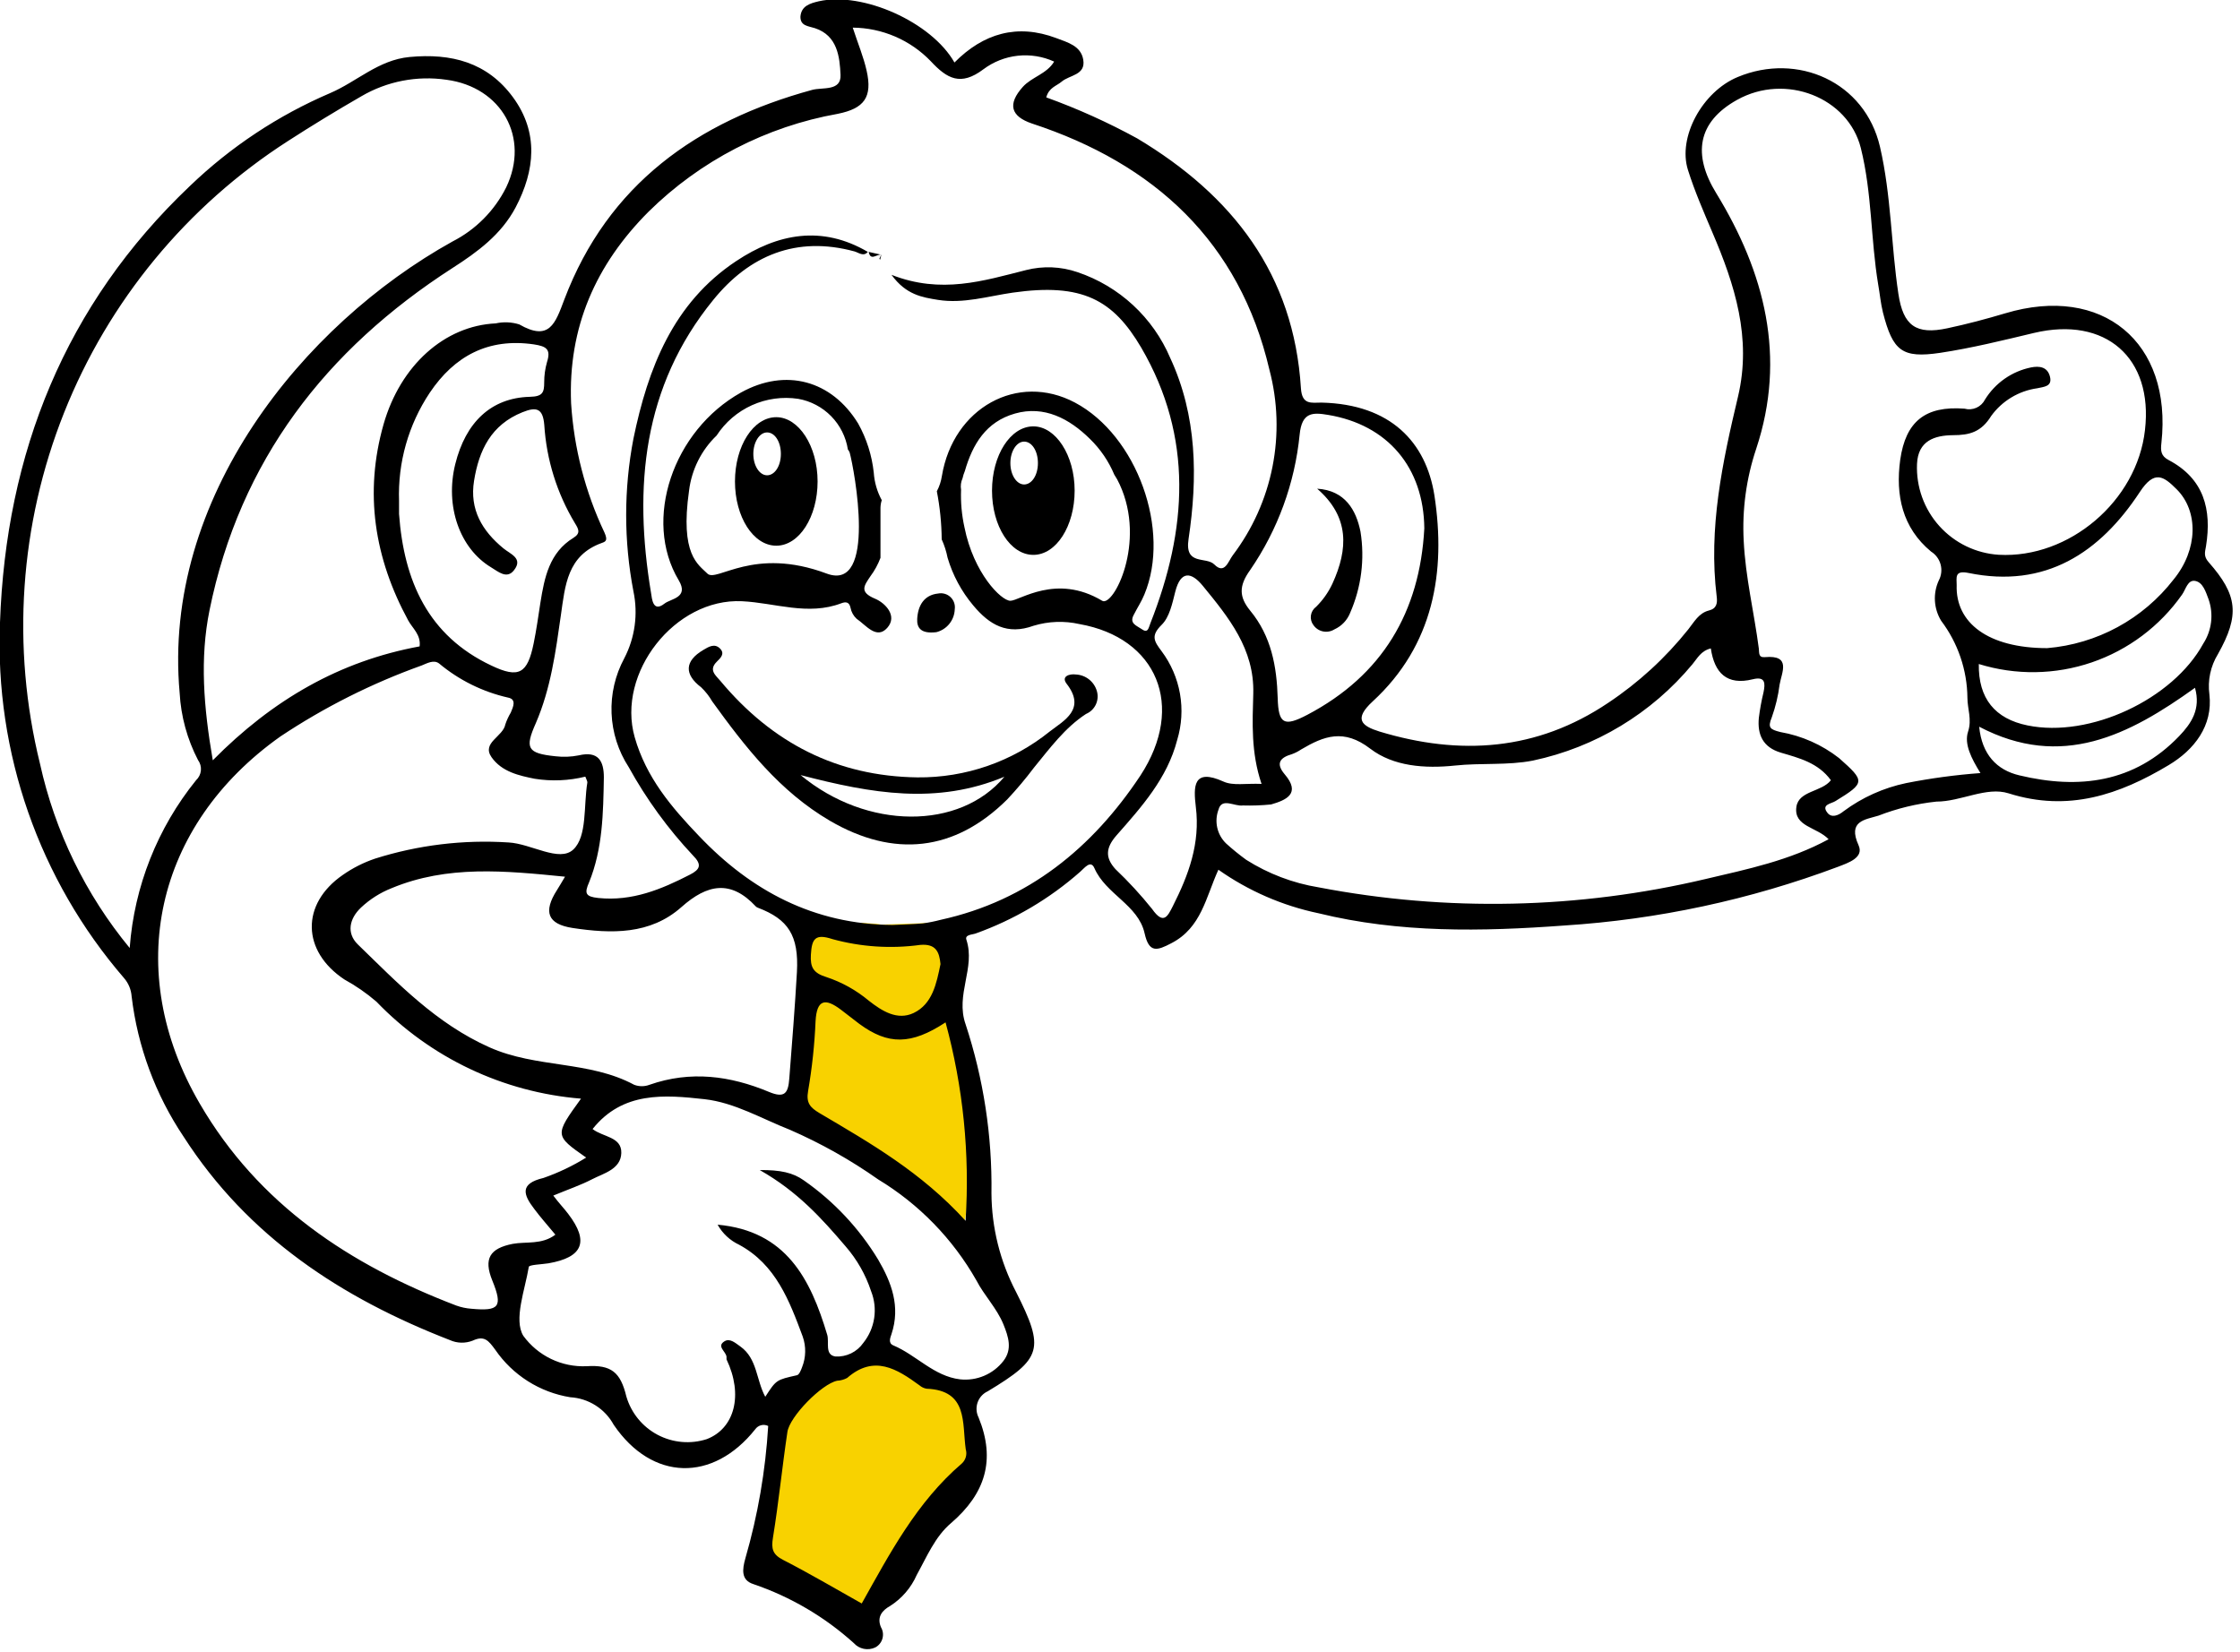 <svg width="244" height="180" viewBox="0 0 244 180" fill="none" xmlns="http://www.w3.org/2000/svg">
<g clip-path="url(#clip0_296_507)">
<path d="M95.996 100.73C94.996 100.45 87.996 100.45 87.996 100.45L85.996 120.45L104.996 133.45C104.996 133.45 106.996 124.45 104.996 117.95C103.926 114.47 103.996 107.45 103.996 107.45L104.076 100.45L96.076 100.73" fill="#F8D200"/>
<path d="M84.917 151.45C84.917 151.45 85.917 154.45 84.917 156.45C83.917 158.45 81.917 170.45 82.917 170.45C83.917 170.45 93.917 176.45 93.917 176.45C93.917 176.45 107.917 159.45 106.917 158.45C105.917 157.45 104.917 151.45 104.917 151.45L98.917 148.45L94.917 147.45L88.917 149.45L84.917 151.45Z" fill="#F8D200"/>
<path d="M95.997 27.76C95.537 27.63 94.797 28.53 94.617 27.38V27.44L96.057 27.77L95.997 27.76Z" fill="black"/>
<path d="M96 27.77L95.88 28.28C95.88 28.28 95.78 28.21 95.79 28.19C95.8 28.17 95.92 27.9 95.99 27.76L96 27.77Z" fill="black"/>
<path d="M99.928 84.69C105.169 84.745 110.266 82.978 114.348 79.69C115.888 78.5 118.348 77.27 116.178 74.48C115.558 73.66 116.538 73.39 117.178 73.48C117.702 73.501 118.206 73.686 118.618 74.009C119.031 74.332 119.332 74.777 119.478 75.28C119.624 75.769 119.584 76.294 119.367 76.756C119.149 77.217 118.768 77.582 118.298 77.78C115.998 79.28 114.358 81.52 112.628 83.63C111.721 84.835 110.749 85.99 109.718 87.09C103.988 92.78 97.358 93.48 90.388 89.41C84.928 86.21 81.188 81.41 77.578 76.41C77.25 75.842 76.843 75.323 76.368 74.87C74.518 73.47 74.568 72.01 76.608 70.81C77.178 70.47 77.828 70.06 78.418 70.64C79.008 71.22 78.478 71.69 78.088 72.08C77.158 73 77.948 73.56 78.478 74.19C84.108 80.93 91.158 84.57 99.928 84.69ZM87.208 84.44C94.448 90.44 104.548 90.44 109.408 84.62C102.048 87.69 94.998 86.47 87.208 84.44Z" fill="black"/>
<path d="M102 68.87C100.27 69.08 99.86 68.36 99.91 67.42C99.99 65.99 100.64 64.82 102.19 64.66C102.43 64.613 102.678 64.624 102.913 64.692C103.148 64.76 103.363 64.884 103.54 65.052C103.717 65.221 103.851 65.429 103.932 65.66C104.012 65.891 104.035 66.138 104 66.38C103.981 66.956 103.776 67.51 103.415 67.959C103.055 68.408 102.558 68.728 102 68.87Z" fill="black"/>
<path d="M143.477 53.24C146.537 53.43 147.727 55.59 148.197 57.92C148.678 60.917 148.286 63.99 147.067 66.77C146.749 67.571 146.132 68.216 145.347 68.57C144.981 68.797 144.542 68.876 144.12 68.79C143.699 68.705 143.325 68.462 143.077 68.11C142.961 67.961 142.877 67.791 142.829 67.609C142.78 67.427 142.769 67.238 142.795 67.051C142.821 66.865 142.884 66.686 142.981 66.524C143.077 66.362 143.205 66.222 143.357 66.11C144.096 65.384 144.699 64.53 145.137 63.59C146.877 59.79 146.997 56.3 143.477 53.24Z" fill="black"/>
<path d="M94.587 27.38C94.565 27.397 94.545 27.418 94.527 27.44L94.587 27.38Z" fill="black"/>
<path d="M240.588 61.25C240.008 60.6 240.188 60.14 240.298 59.5C240.938 55.5 240.078 52.15 236.228 50.12C235.388 49.68 235.338 49.12 235.438 48.26C236.648 37.26 228.988 30.97 218.438 34.13C216.358 34.75 214.258 35.31 212.138 35.76C208.718 36.5 207.308 35.49 206.788 32.01C205.988 26.7 206.018 21.34 204.788 16.01C203.148 8.9 195.788 5.68 189.288 8.39C185.448 9.98 182.728 14.93 183.868 18.52C184.598 20.84 185.578 23.08 186.528 25.32C188.978 31.04 190.818 36.82 189.328 43.17C187.618 50.35 186.078 57.56 186.998 65C187.088 65.71 186.998 66.3 186.148 66.51C185.038 66.79 184.538 67.77 183.898 68.57C181.423 71.672 178.482 74.371 175.178 76.57C167.408 81.8 159.038 82.35 150.278 79.7C148.278 79.08 147.448 78.33 149.528 76.41C156.158 70.31 157.528 62.3 156.248 53.97C155.338 48.18 151.488 44.04 143.958 43.86C142.858 43.86 141.828 44.15 141.708 42.3C140.938 29.88 134.268 21.3 123.878 15.08C120.695 13.337 117.382 11.842 113.968 10.61C114.258 9.53 115.088 9.37 115.638 8.9C116.498 8.16 118.278 8.2 117.998 6.51C117.748 4.98 116.258 4.61 115.058 4.15C110.808 2.55 107.118 3.63 103.968 6.81C101.468 2.4 93.969 -0.94 89.189 0.14C88.249 0.36 87.269 0.64 87.189 1.83C87.189 2.83 88.028 2.83 88.769 3.07C91.228 3.88 91.469 6.2 91.558 8.16C91.638 9.95 89.618 9.49 88.478 9.79C75.918 13.22 66.228 20.1 61.478 32.61C60.478 35.27 59.839 37.22 56.559 35.34C55.729 35.082 54.847 35.044 53.998 35.23C48.438 35.49 43.618 39.79 41.779 46.23C39.658 53.7 40.779 60.8 44.459 67.58C44.928 68.45 45.868 69.15 45.709 70.42C37.008 72.02 29.709 76.22 23.178 82.83C22.178 77.02 21.759 71.74 22.819 66.5C26.128 50.18 35.489 38.09 49.288 29.2C52.019 27.45 54.599 25.55 56.158 22.61C58.288 18.56 58.688 14.44 55.889 10.61C53.089 6.78 49.148 5.78 44.608 6.21C41.218 6.53 38.868 8.9 35.968 10.14C30.307 12.565 25.13 15.993 20.689 20.26C7.078 33.18 0.638 49.39 -0.002 67.85C-0.572 81.997 4.258 95.832 13.508 106.55C13.995 107.109 14.286 107.811 14.338 108.55C14.99 114.019 16.93 119.256 19.998 123.83C26.998 134.73 37.199 141.41 48.998 145.99C49.39 146.167 49.813 146.264 50.242 146.274C50.672 146.285 51.099 146.208 51.498 146.05C52.758 145.46 53.218 146.05 53.949 147.05C54.89 148.42 56.099 149.584 57.503 150.473C58.908 151.362 60.478 151.956 62.118 152.22C63.097 152.277 64.044 152.583 64.872 153.108C65.7 153.632 66.38 154.359 66.849 155.22C71.038 161.37 77.659 161.49 82.258 155.72C82.411 155.498 82.639 155.338 82.899 155.27C83.16 155.202 83.437 155.231 83.678 155.35C83.386 160.227 82.554 165.056 81.198 169.75C80.838 171.01 80.719 172.15 82.069 172.58C86.11 173.956 89.829 176.141 92.999 179C93.285 179.321 93.667 179.541 94.089 179.628C94.51 179.714 94.949 179.662 95.338 179.48C95.529 179.38 95.696 179.242 95.831 179.075C95.966 178.908 96.066 178.715 96.124 178.508C96.182 178.302 96.197 178.085 96.169 177.872C96.14 177.659 96.069 177.454 95.959 177.27C95.478 176.12 96.148 175.41 96.959 174.96C98.239 174.145 99.248 172.969 99.859 171.58C100.968 169.58 101.858 167.4 103.598 165.93C107.318 162.73 108.488 159.06 106.598 154.43C106.47 154.178 106.395 153.902 106.376 153.62C106.357 153.337 106.396 153.054 106.489 152.787C106.582 152.52 106.729 152.274 106.919 152.065C107.11 151.856 107.341 151.688 107.598 151.57C113.498 148.01 113.828 146.98 110.678 140.75C108.939 137.432 108.02 133.746 107.998 130C108.087 123.746 107.134 117.521 105.178 111.58C104.048 108.35 106.278 105.45 105.268 102.38C105.078 101.82 105.908 101.83 106.268 101.7C110.461 100.201 114.33 97.917 117.668 94.97C118.098 94.61 118.798 93.63 119.208 94.57C120.458 97.44 123.978 98.57 124.678 101.67C125.168 103.86 126.028 103.58 127.608 102.75C130.868 101.06 131.348 97.75 132.718 94.75C135.988 97.055 139.694 98.668 143.608 99.49C152.448 101.66 161.388 101.49 170.378 100.83C180.575 100.179 190.62 98.026 200.188 94.44C201.328 94 203.068 93.44 202.448 92.08C201.248 89.42 203.148 89.31 204.618 88.86C206.642 88.074 208.76 87.559 210.918 87.33C213.628 87.33 216.378 85.66 218.798 86.43C225.298 88.49 230.868 86.57 236.238 83.35C239.028 81.68 241.058 79.06 240.668 75.66C240.461 74.13 240.789 72.575 241.598 71.26C243.998 67 243.738 64.82 240.588 61.25ZM237.108 53.31C239.478 55.68 239.448 59.86 236.768 63.13C235.117 65.263 233.04 67.029 230.669 68.317C228.299 69.604 225.687 70.385 222.998 70.61C216.558 70.61 212.998 67.85 213.138 63.74C213.138 62.93 212.878 62.1 214.428 62.42C222.798 64.14 228.738 60.22 233.088 53.6C234.688 51.16 235.678 51.88 237.108 53.31ZM144.668 45.2C151.158 46.28 155.088 50.93 155.148 57.57C154.658 66.68 150.568 73.57 142.428 77.86C139.848 79.22 139.258 78.86 139.178 76.06C139.078 72.6 138.478 69.3 136.178 66.52C134.998 65.07 134.898 63.87 136.178 62.1C139.189 57.716 141.043 52.642 141.568 47.35C141.808 44.88 142.998 44.92 144.668 45.2ZM43.468 56C43.468 55.53 43.468 55.05 43.468 54.58C43.321 50.397 44.489 46.274 46.809 42.79C49.498 38.79 53.178 36.79 58.169 37.52C59.508 37.73 60.029 38.04 59.589 39.43C59.38 40.155 59.276 40.906 59.279 41.66C59.279 42.75 59.118 43.2 57.718 43.23C53.489 43.34 50.718 46.01 49.589 50.57C48.459 55.13 50.069 59.75 53.498 61.81C54.269 62.27 55.218 63.14 55.998 62.11C56.998 60.83 55.608 60.37 54.849 59.75C52.519 57.84 51.129 55.5 51.639 52.37C52.178 49.04 53.498 46.28 56.908 44.91C58.489 44.27 59.139 44.53 59.288 46.3C59.527 50.083 60.672 53.753 62.629 57C63.019 57.63 63.279 58.09 62.468 58.59C59.839 60.2 59.309 62.9 58.868 65.64C58.639 67.13 58.428 68.64 58.129 70.1C57.459 73.37 56.538 73.95 53.508 72.5C46.629 69.25 43.998 63.29 43.468 56ZM14.129 103.28C9.328 97.458 5.98 90.579 4.358 83.21C1.222 70.499 2.138 57.125 6.98 44.96C11.821 32.796 20.345 22.45 31.358 15.37C33.972 13.683 36.639 12.057 39.358 10.49C42.157 8.852 45.43 8.217 48.639 8.69C54.639 9.49 57.739 14.99 55.139 20.41C53.869 22.951 51.819 25.019 49.288 26.31C32.949 35.38 17.648 54.31 19.569 75.49C19.709 78.041 20.391 80.533 21.569 82.8C21.81 83.129 21.922 83.534 21.883 83.94C21.844 84.346 21.657 84.723 21.358 85C17.15 90.207 14.628 96.573 14.129 103.25V103.28ZM53.629 139.51C54.798 142.38 54.368 142.86 51.349 142.58C50.785 142.539 50.23 142.421 49.699 142.23C38.108 137.8 28.159 131.23 21.759 120.23C13.319 105.76 16.898 89.9 30.549 80.23C35.342 77.039 40.507 74.443 45.928 72.5C46.529 72.26 47.248 71.84 47.828 72.28C50.005 74.099 52.582 75.374 55.349 76C56.279 76.18 55.908 77 55.639 77.63C55.397 78.035 55.199 78.464 55.048 78.91C54.809 80.26 52.428 80.91 53.548 82.5C54.669 84.09 56.548 84.5 58.239 84.84C60.075 85.134 61.953 85.056 63.758 84.61C63.879 84.94 63.998 85.11 63.978 85.26C63.559 87.77 63.978 91.12 62.449 92.55C60.919 93.98 57.868 91.91 55.389 91.78C50.478 91.46 45.551 92.057 40.858 93.54C39.606 93.963 38.421 94.562 37.339 95.32C32.758 98.48 32.858 103.62 37.519 106.71C38.759 107.391 39.925 108.198 40.998 109.12C46.89 115.245 54.818 119.004 63.288 119.69C60.398 123.69 60.398 123.69 63.849 126.11C62.385 127.019 60.825 127.763 59.199 128.33C56.578 128.95 56.998 130.15 58.199 131.71C58.868 132.61 59.618 133.45 60.498 134.51C59.008 135.63 57.319 135.24 55.849 135.51C53.368 136 52.648 137.11 53.629 139.51ZM62.389 101.1C66.579 101.73 70.819 101.85 74.228 98.82C77.049 96.31 79.609 95.82 82.338 98.76C82.407 98.824 82.489 98.872 82.579 98.9C85.849 100.15 87.028 101.9 86.808 105.9C86.588 109.75 86.278 113.62 85.978 117.48C85.859 119.04 85.528 119.7 83.749 118.95C79.549 117.2 75.228 116.61 70.749 118.18C70.211 118.385 69.616 118.385 69.079 118.18C64.168 115.54 58.428 116.38 53.319 114.1C47.489 111.5 43.319 107.1 38.959 102.87C37.728 101.65 38.048 100.08 39.328 98.87C40.295 97.962 41.425 97.246 42.658 96.76C48.739 94.23 55.008 94.86 61.548 95.51C61.139 96.18 60.919 96.59 60.669 96.97C59.158 99.33 59.629 100.68 62.389 101.1ZM104.768 159.44C99.859 163.64 96.909 169.26 93.868 174.69C90.928 173.04 88.168 171.41 85.319 169.95C84.148 169.35 83.999 168.73 84.198 167.51C84.819 163.69 85.198 159.84 85.769 156.01C85.999 154.34 89.508 150.76 91.198 150.42C91.576 150.401 91.945 150.298 92.278 150.12C95.209 147.56 97.689 149.12 100.168 150.93C100.384 151.117 100.647 151.241 100.928 151.29C105.478 151.47 104.788 155.04 105.198 157.89C105.28 158.163 105.283 158.453 105.207 158.727C105.131 159.001 104.979 159.248 104.768 159.44ZM109.298 144.27C109.848 145.63 110.298 146.98 109.298 148.27C108.748 148.978 108.025 149.534 107.199 149.884C106.372 150.234 105.47 150.367 104.578 150.27C101.728 149.93 99.819 147.63 97.308 146.57C96.739 146.33 96.959 145.78 97.109 145.34C98.109 142.34 97.109 139.71 95.659 137.23C93.593 133.821 90.837 130.882 87.569 128.6C86.379 127.75 85.008 127.45 82.758 127.47C86.879 129.8 89.519 132.75 92.099 135.77C93.345 137.201 94.294 138.867 94.888 140.67C95.257 141.6 95.372 142.611 95.223 143.6C95.074 144.589 94.665 145.52 94.038 146.3C93.701 146.786 93.244 147.178 92.712 147.437C92.179 147.696 91.59 147.814 90.999 147.78C89.808 147.6 90.349 146.23 90.109 145.42C88.288 139.33 85.638 134.1 78.168 133.42C78.702 134.379 79.524 135.146 80.519 135.61C84.519 137.78 85.989 141.71 87.439 145.61C87.82 146.695 87.796 147.882 87.368 148.95C87.249 149.27 87.058 149.76 86.819 149.82C84.569 150.33 84.569 150.3 83.359 152.17C82.359 150.32 82.499 148.02 80.659 146.7C80.099 146.31 79.508 145.75 78.909 146.13C78.028 146.68 79.079 147.23 79.138 147.81C79.129 147.903 79.129 147.997 79.138 148.09C80.999 152 79.999 155.62 76.999 156.78C76.118 157.065 75.19 157.17 74.269 157.089C73.347 157.009 72.451 156.745 71.633 156.312C70.816 155.88 70.093 155.288 69.508 154.571C68.924 153.854 68.488 153.028 68.228 152.14C67.588 149.48 66.579 148.67 63.889 148.84C62.555 148.899 61.228 148.626 60.026 148.047C58.824 147.468 57.783 146.599 56.998 145.52C55.938 143.75 57.188 140.52 57.599 138.03C57.599 137.78 58.998 137.75 59.739 137.63C63.498 136.98 64.198 135.26 61.898 132.25C61.449 131.65 60.898 131.09 60.269 130.25C61.908 129.57 63.269 129.11 64.499 128.47C65.728 127.83 67.629 127.39 67.678 125.61C67.728 123.83 65.678 123.89 64.549 123C67.829 118.88 72.398 119.27 76.749 119.75C80.028 120.12 82.999 121.89 86.038 123.08C89.42 124.554 92.643 126.366 95.659 128.49C100.106 131.182 103.79 134.97 106.358 139.49C107.208 141.14 108.578 142.51 109.298 144.27ZM105.178 133C100.358 127.7 94.778 124.52 89.258 121.26C88.258 120.66 87.788 120.17 88.028 118.84C88.459 116.33 88.729 113.795 88.838 111.25C88.969 108.84 89.918 108.73 91.599 110L93.599 111.54C96.749 113.86 99.249 113.84 102.998 111.38C104.917 118.416 105.654 125.722 105.178 133ZM88.329 104C88.428 102.27 88.799 101.69 90.678 102.31C93.79 103.164 97.042 103.378 100.238 102.94C101.988 102.79 102.318 103.75 102.448 105.03C102.008 107.17 101.568 109.38 99.519 110.36C97.739 111.2 96.079 110.15 94.638 109.02C93.269 107.874 91.695 106.998 89.999 106.44C88.579 106 88.249 105.36 88.329 104ZM102.458 100.21C101.82 100.378 101.172 100.509 100.518 100.6C99.388 100.7 98.258 100.72 97.219 100.77C88.659 100.7 81.819 97.05 76.138 91.07C73.138 87.94 70.388 84.7 69.138 80.32C67.138 73.32 73.519 65.15 80.819 65.5C84.418 65.67 88.008 67.11 91.648 65.72C92.148 65.53 92.519 65.59 92.648 66.22C92.736 66.677 92.967 67.094 93.308 67.41C94.308 68.08 95.469 69.71 96.638 68.41C97.808 67.11 96.439 65.69 95.308 65.22C93.558 64.49 94.138 63.79 94.819 62.77C95.275 62.159 95.642 61.485 95.909 60.77C95.909 60.67 95.909 60.57 95.909 60.48V55.32C95.914 55.038 95.962 54.758 96.049 54.49C95.546 53.564 95.249 52.541 95.178 51.49C94.976 49.611 94.398 47.791 93.478 46.14C90.579 41.42 85.579 40.07 80.719 42.76C73.299 46.9 69.999 56.65 73.928 63.21C75.079 65.13 73.069 65.21 72.379 65.76C71.109 66.76 71.019 65.21 70.918 64.6C68.999 53.09 69.999 42.11 77.698 32.67C81.618 27.83 86.758 25.67 93.079 27.39C93.508 27.51 94.079 28 94.528 27.44C89.528 24.51 84.709 25.44 80.198 28.44C73.319 33 70.579 40.13 68.999 47.79C67.944 53.283 67.944 58.927 68.999 64.42C69.52 66.896 69.167 69.476 67.999 71.72C67.008 73.559 66.53 75.63 66.617 77.717C66.703 79.804 67.349 81.829 68.489 83.58C70.413 87.065 72.764 90.297 75.489 93.2C76.489 94.2 76.258 94.72 75.168 95.28C72.038 96.89 68.859 98.21 65.168 97.83C63.769 97.68 63.639 97.32 64.168 96.12C65.659 92.45 65.709 88.56 65.778 84.69C65.778 82.9 65.168 81.79 63.048 82.29C62.212 82.459 61.355 82.492 60.508 82.39C57.428 82.07 57.148 81.52 58.368 78.78C59.998 75 60.529 71 61.099 67C61.559 63.79 61.788 60.5 65.558 59.15C65.989 59 66.219 58.87 65.849 58.03C63.751 53.604 62.516 48.819 62.209 43.93C61.868 35.67 64.888 28.83 70.659 23.05C76.291 17.5 83.473 13.786 91.258 12.4C94.138 11.82 95.058 10.59 94.398 7.69C94.069 6.22 93.478 4.81 92.888 3.01C94.475 3.023 96.043 3.353 97.501 3.98C98.959 4.606 100.277 5.518 101.378 6.66C103.168 8.59 104.648 9.41 107.118 7.55C108.21 6.731 109.502 6.22 110.858 6.073C112.215 5.925 113.586 6.145 114.828 6.71C114.018 8.06 112.398 8.38 111.418 9.46C109.738 11.333 110.072 12.667 112.418 13.46C125.768 17.84 135.028 26.37 138.278 40.29C139.188 43.742 139.301 47.355 138.608 50.856C137.915 54.358 136.434 57.655 134.278 60.5C133.798 61.13 133.408 62.63 132.278 61.5C131.378 60.59 129.018 61.67 129.468 58.72C130.468 52.04 130.408 45.32 127.468 38.99C126.539 36.809 125.159 34.849 123.418 33.239C121.678 31.629 119.616 30.406 117.368 29.65C115.567 29.031 113.625 28.951 111.778 29.42C107.128 30.59 102.528 32.07 97.109 29.94C98.698 32.13 100.458 32.39 102.178 32.67C104.948 33.11 107.618 32.27 110.318 31.88C117.898 30.8 121.248 32.66 124.318 37.88C130.018 47.66 129.318 57.73 125.318 67.88C125.098 68.42 125.068 69.06 124.318 68.51C123.818 68.16 123.018 67.93 123.468 67.04C123.918 66.15 124.328 65.56 124.648 64.78C127.578 57.78 123.848 47.45 117.098 43.86C110.848 40.54 103.828 44.43 102.598 51.86C102.51 52.44 102.324 53.002 102.048 53.52C102.385 55.247 102.563 57.001 102.578 58.76C102.868 59.4 103.083 60.071 103.218 60.76C103.78 62.664 104.73 64.431 106.008 65.95C107.788 68.09 109.728 69.21 112.588 68.17C114.212 67.679 115.934 67.617 117.588 67.99C126.008 69.48 129.188 76.9 124.218 84.5C118.998 92.36 111.998 98.12 102.458 100.21ZM75.058 53.45C75.338 51.164 76.397 49.045 78.058 47.45C79 46 80.338 44.852 81.915 44.142C83.492 43.433 85.239 43.193 86.948 43.45C88.313 43.692 89.568 44.354 90.538 45.343C91.508 46.333 92.144 47.601 92.359 48.97C92.448 49.072 92.516 49.191 92.558 49.32C93.058 51.15 95.558 64.53 90.058 62.49C82.058 59.49 78.058 63.49 77.058 62.49C76.058 61.49 74.058 60.45 75.058 53.45ZM104.848 52.11C104.907 51.839 104.99 51.575 105.098 51.32C105.938 48.42 107.388 45.95 110.568 45.05C113.748 44.15 116.488 45.61 118.728 47.82C119.864 48.925 120.766 50.248 121.378 51.71C121.605 52.05 121.802 52.408 121.968 52.78C124.888 59.11 121.268 66.17 120.058 65.45C115.058 62.45 111.058 65.45 110.058 65.45C109.058 65.45 106.058 62.45 105.058 57.45C104.759 56.105 104.635 54.727 104.688 53.35C104.615 52.93 104.671 52.498 104.848 52.11ZM130.258 87.89C130.758 91.89 129.468 95.33 127.748 98.73C127.198 99.81 126.748 100.81 125.498 99.03C124.264 97.492 122.927 96.039 121.498 94.68C120.388 93.45 120.418 92.38 121.618 91.01C124.348 87.91 127.148 84.8 128.228 80.62C128.724 78.986 128.828 77.259 128.533 75.577C128.237 73.896 127.551 72.307 126.528 70.94C125.718 69.86 125.328 69.27 126.528 68.08C127.388 67.25 127.698 65.74 128.018 64.47C128.618 62.09 129.808 62.34 131.018 63.82C133.828 67.25 136.648 70.7 136.518 75.55C136.428 78.75 136.258 81.97 137.418 85.4C135.678 85.33 134.308 85.62 133.278 85.15C129.938 83.64 129.998 85.7 130.258 87.89ZM185.798 95.76C171.967 99.035 157.599 99.345 143.638 96.67C140.833 96.211 138.15 95.191 135.748 93.67C134.987 93.117 134.256 92.522 133.558 91.89C133.077 91.424 132.741 90.828 132.594 90.174C132.447 89.52 132.493 88.838 132.728 88.21C133.088 86.85 134.468 87.88 135.378 87.75C136.406 87.779 137.435 87.743 138.458 87.64C140.078 87.17 141.758 86.47 139.928 84.34C138.928 83.15 139.448 82.53 140.728 82.16C141.082 82.032 141.417 81.861 141.728 81.65C144.218 80.18 146.378 79.35 149.268 81.57C151.778 83.49 155.198 83.75 158.508 83.4C161.318 83.1 164.248 83.4 166.978 82.86C173.789 81.418 179.913 77.718 184.358 72.36C184.888 71.73 185.268 70.91 186.358 70.64C186.748 73.29 188.088 74.71 190.938 74C192.308 73.66 192.298 74.45 192.098 75.42C191.875 76.339 191.704 77.271 191.588 78.21C191.418 80 191.998 81.41 193.998 82C195.998 82.59 198.048 83.1 199.438 85C198.438 86.29 195.938 86.13 195.678 87.9C195.368 90.06 197.908 90.09 199.188 91.43C194.928 93.75 190.348 94.69 185.798 95.76ZM207.648 85.31C205.176 85.826 202.846 86.874 200.818 88.38C200.208 88.88 199.508 89.11 199.068 88.56C198.328 87.63 199.498 87.56 199.938 87.27C203.198 85.27 203.168 85.11 200.328 82.59C198.461 81.132 196.263 80.157 193.928 79.75C192.838 79.47 192.518 79.3 192.998 78.15C193.409 76.997 193.694 75.804 193.848 74.59C194.078 73.24 195.148 71.34 192.258 71.59C191.528 71.66 191.638 71.13 191.588 70.67C191.078 66.74 190.128 62.89 189.938 58.9C189.759 55.511 190.221 52.118 191.298 48.9C194.618 38.9 192.228 29.68 186.948 21.05C184.368 16.85 184.878 13.3 189.218 10.88C194.498 7.93 201.318 10.62 202.698 16.13C203.928 21.07 203.768 26.07 204.588 30.99C204.768 31.99 204.858 33.05 205.108 34.05C206.188 38.25 207.188 39.05 211.338 38.44C214.778 37.92 218.178 37.08 221.568 36.27C229.338 34.43 234.568 38.97 233.648 46.86C232.778 54.59 225.378 60.86 217.728 60.44C215.243 60.285 212.917 59.161 211.251 57.31C209.585 55.459 208.712 53.028 208.818 50.54C208.928 48.01 210.738 47.43 212.728 47.41C214.548 47.41 215.818 47.07 216.908 45.3C217.499 44.491 218.245 43.808 219.104 43.293C219.963 42.777 220.917 42.44 221.908 42.3C222.678 42.13 223.568 42.11 223.298 41.03C223.028 39.95 222.128 39.85 221.228 40.03C220.201 40.241 219.228 40.659 218.368 41.259C217.509 41.859 216.78 42.629 216.228 43.52C216.029 43.921 215.696 44.239 215.288 44.422C214.879 44.604 214.42 44.639 213.988 44.52C209.728 44.2 207.588 45.9 206.988 50.09C206.458 53.95 207.218 57.5 210.348 60.09C210.861 60.411 211.233 60.915 211.389 61.5C211.545 62.084 211.473 62.706 211.188 63.24C210.868 63.937 210.724 64.702 210.769 65.468C210.815 66.233 211.048 66.976 211.448 67.63C213.275 70.049 214.278 72.989 214.308 76.02C214.308 77.23 214.818 78.37 214.378 79.71C213.938 81.05 214.728 82.61 215.728 84.22C213.016 84.42 210.317 84.784 207.648 85.31ZM237.378 80.19C232.488 85.29 226.448 86.02 219.968 84.47C217.508 83.89 215.888 82.2 215.588 79.17C224.588 83.89 231.938 80.07 239.098 74.93C239.748 77.25 238.708 78.8 237.378 80.19ZM239.998 70.12C236.678 76.2 227.628 80.42 220.858 79.03C217.308 78.31 215.488 76.09 215.548 72.34C219.564 73.584 223.871 73.522 227.849 72.164C231.827 70.805 235.272 68.22 237.688 64.78C238.098 64.21 238.298 63.13 239.128 63.29C239.958 63.45 240.268 64.46 240.578 65.29C240.856 66.086 240.949 66.935 240.848 67.772C240.748 68.609 240.457 69.412 239.998 70.12Z" fill="black"/>
<path d="M84.559 45.45C82.069 45.45 80.059 48.58 80.059 52.45C80.059 56.32 82.059 59.45 84.559 59.45C87.059 59.45 89.059 56.31 89.059 52.45C89.059 48.59 86.999 45.45 84.559 45.45ZM83.559 51.78C82.729 51.78 82.059 50.73 82.059 49.45C82.059 48.17 82.729 47.11 83.559 47.11C84.389 47.11 85.059 48.11 85.059 49.45C85.059 50.79 84.379 51.78 83.559 51.78Z" fill="black"/>
<path d="M112.559 46.45C110.069 46.45 108.059 49.58 108.059 53.45C108.059 57.32 110.059 60.45 112.559 60.45C115.059 60.45 117.059 57.31 117.059 53.45C117.059 49.59 114.999 46.45 112.559 46.45ZM111.559 52.78C110.729 52.78 110.059 51.73 110.059 50.45C110.059 49.17 110.729 48.11 111.559 48.11C112.389 48.11 113.059 49.11 113.059 50.45C113.059 51.79 112.379 52.78 111.559 52.78Z" fill="black"/>
</g>
<defs>
<clipPath id="clip0_296_507">
<rect width="243.2" height="179.68" fill="white"/>
</clipPath>
</defs>
</svg>
